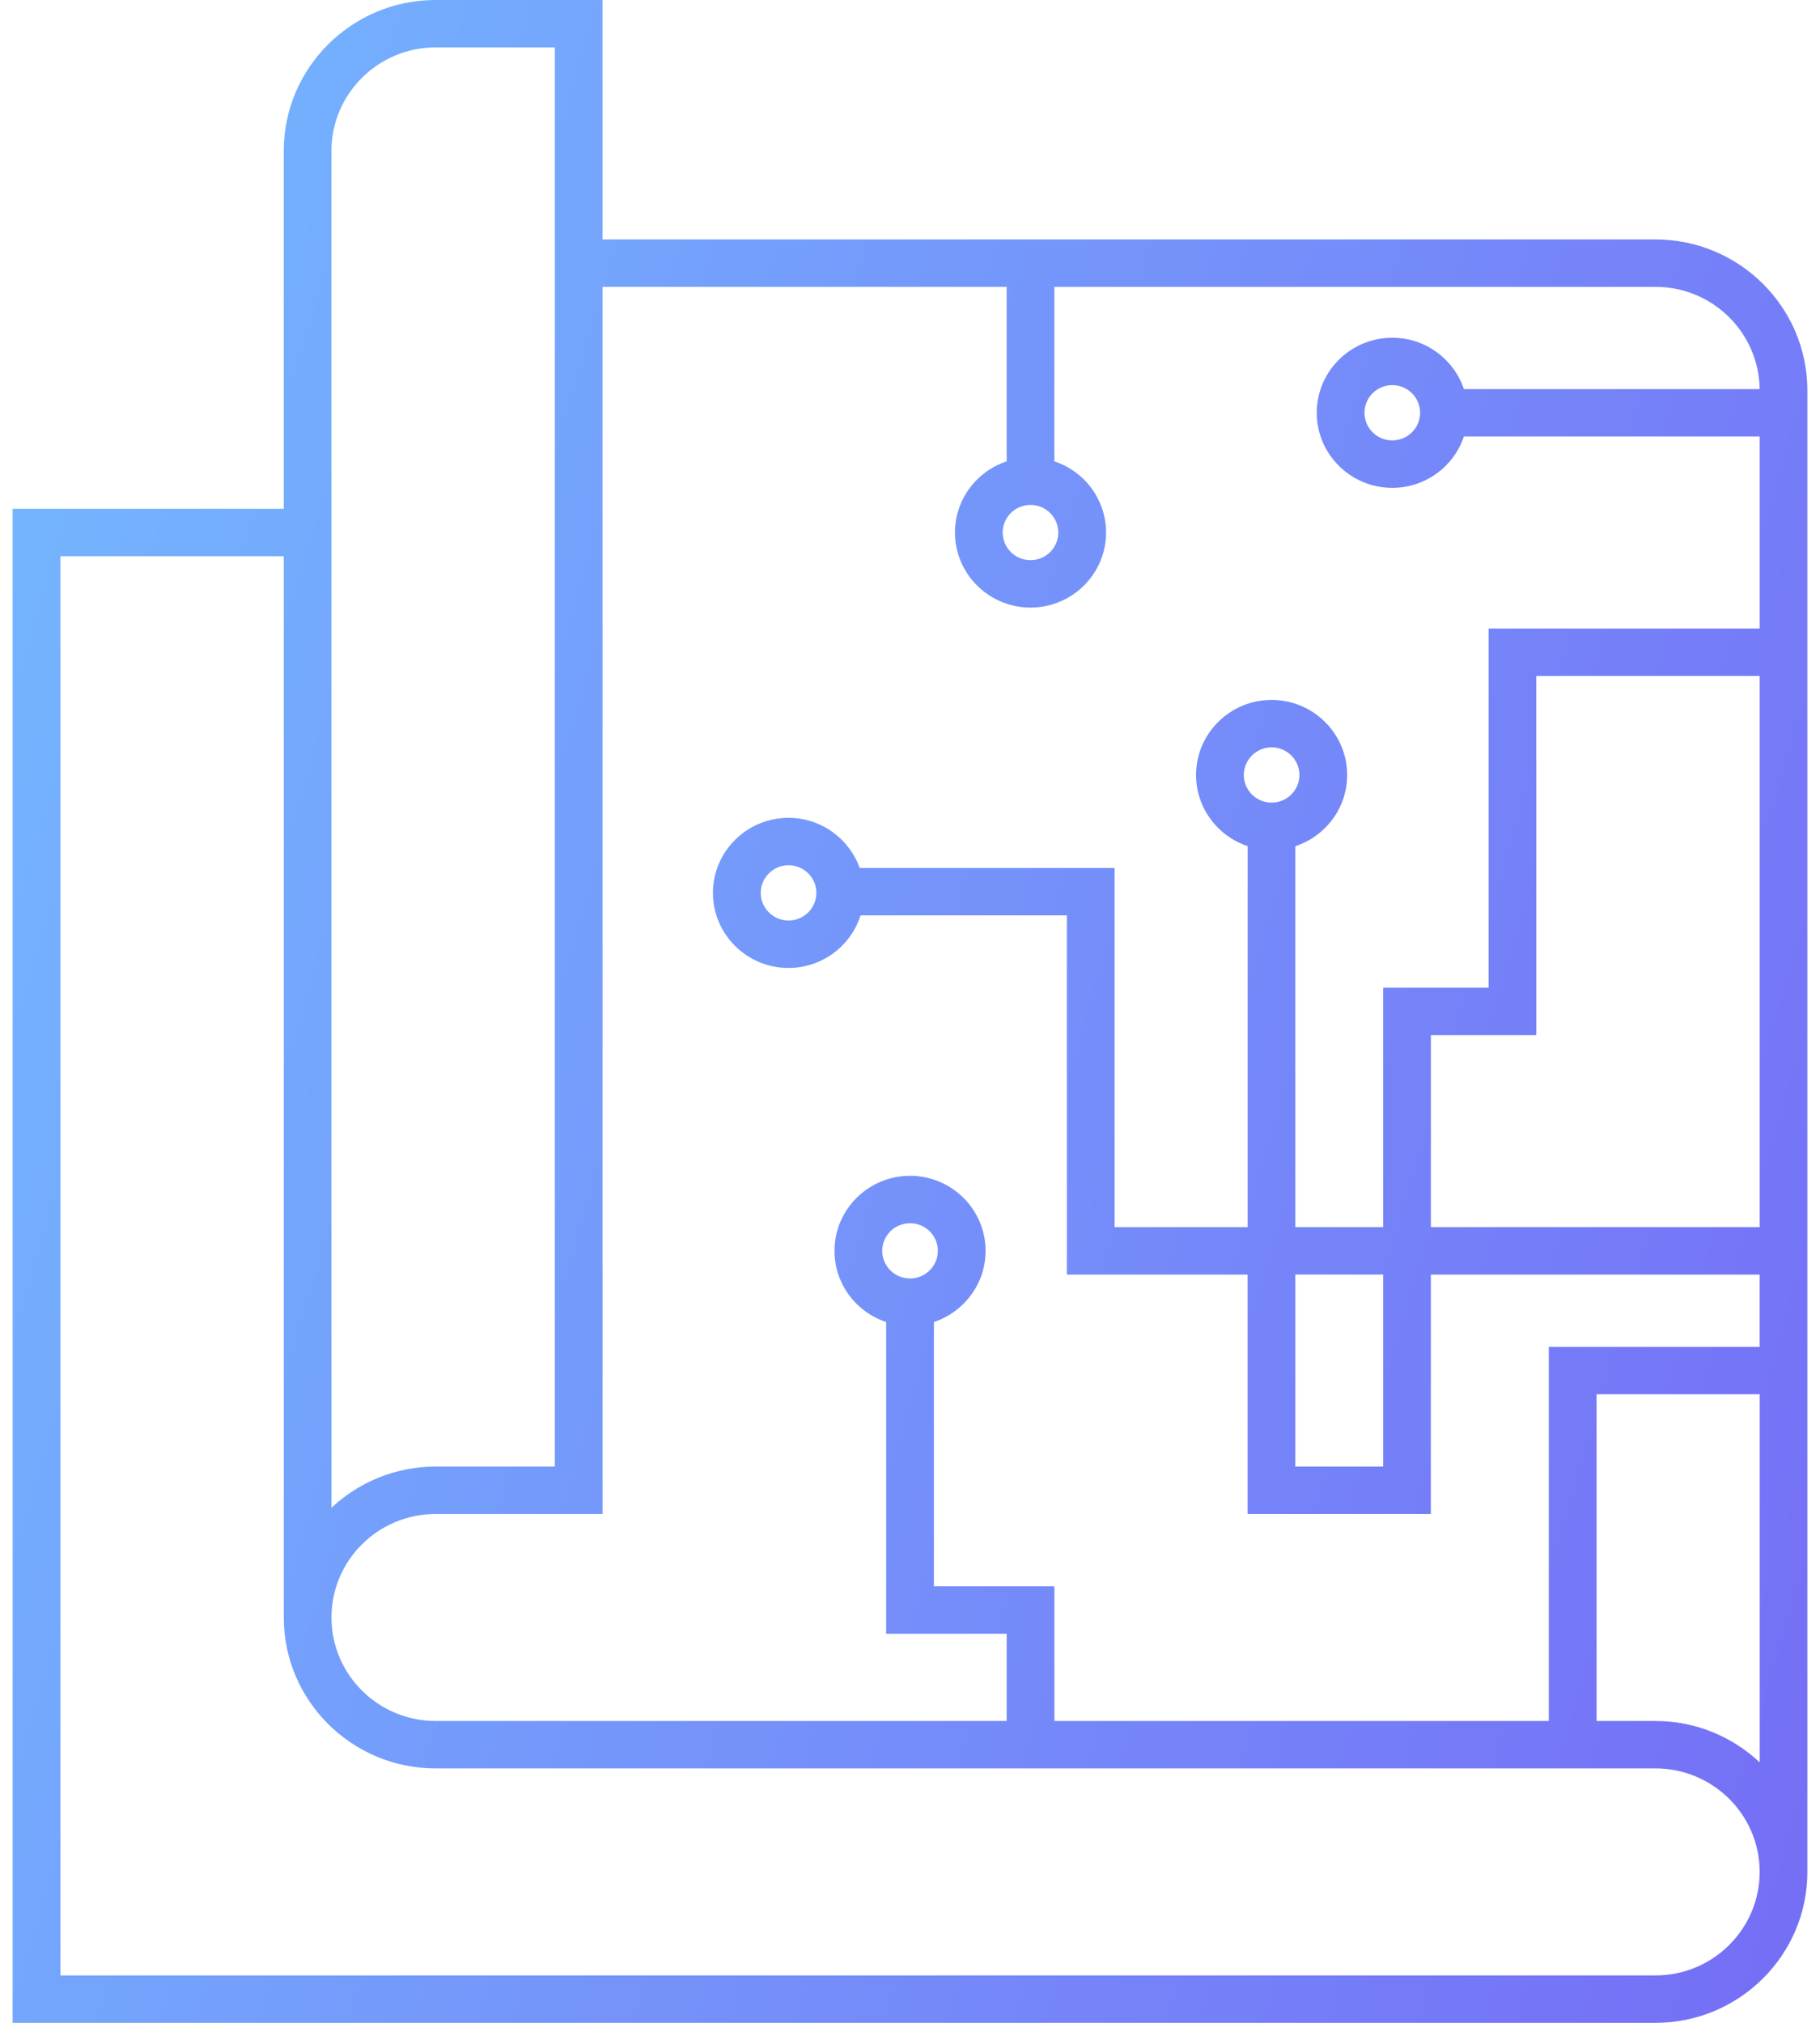 <svg width="72" height="80" viewBox="0 0 72 80" fill="none" xmlns="http://www.w3.org/2000/svg">
<path d="M65.493 9.469H23.836V0H17.232C13.92 0 11.225 2.677 11.225 5.968V20.123H0.5V80H65.492C68.805 80 71.5 77.323 71.5 74.032V15.439C71.5 12.147 68.805 9.47 65.492 9.47L65.493 9.469ZM69.614 48.532H56.606V40.937H60.777V26.733H69.614L69.614 48.532ZM40.767 19.968C41.374 19.968 41.867 20.458 41.867 21.061C41.867 21.663 41.374 22.154 40.767 22.154C40.16 22.154 39.667 21.663 39.667 21.061C39.666 20.458 40.159 19.968 40.767 19.968ZM13.112 5.968C13.112 3.711 14.961 1.875 17.233 1.875H21.95V58.001H17.233C15.64 58.001 14.189 58.621 13.112 59.63V5.968ZM17.233 59.876H23.837V11.345H39.824V18.246C38.637 18.639 37.779 19.752 37.779 21.06C37.779 22.697 39.12 24.029 40.767 24.029C42.416 24.029 43.756 22.697 43.756 21.06C43.756 19.75 42.898 18.639 41.711 18.246V11.345H65.494C67.749 11.345 69.585 13.154 69.612 15.388H57.913C57.517 14.209 56.397 13.357 55.08 13.357C53.431 13.357 52.091 14.688 52.091 16.325C52.091 17.963 53.432 19.294 55.08 19.294C56.398 19.294 57.517 18.441 57.913 17.263H69.614V24.858L58.89 24.858V39.062H54.719V48.532H51.244V33.466C52.433 33.074 53.294 31.96 53.294 30.649C53.294 29.012 51.953 27.681 50.305 27.681C48.657 27.681 47.317 29.012 47.317 30.649C47.317 31.957 48.173 33.067 49.356 33.462V48.531H44.094V34.327H34.009C33.598 33.174 32.493 32.344 31.193 32.344C29.544 32.344 28.204 33.676 28.204 35.313C28.204 36.95 29.545 38.281 31.193 38.281C32.528 38.281 33.663 37.406 34.043 36.202H42.205V50.407H49.354V59.876H56.604L56.605 50.407H69.613V53.266H61.272V68.063L41.712 68.062V62.735H36.945V52.284C38.132 51.89 38.99 50.778 38.99 49.469C38.99 47.832 37.649 46.501 36.001 46.501C34.353 46.501 33.013 47.833 33.013 49.469C33.013 50.779 33.871 51.891 35.057 52.284V64.611H39.824V68.062H17.233C14.961 68.062 13.113 66.226 13.113 63.969C13.113 61.712 14.961 59.876 17.233 59.876L17.233 59.876ZM56.18 16.324C56.18 16.927 55.686 17.417 55.08 17.417C54.473 17.417 53.979 16.927 53.979 16.324C53.979 15.721 54.473 15.231 55.08 15.231C55.686 15.231 56.18 15.722 56.18 16.324ZM51.244 50.406H54.719V58.001H51.244V50.406ZM50.306 31.743C49.699 31.743 49.205 31.252 49.205 30.65C49.205 30.047 49.699 29.556 50.306 29.556C50.913 29.556 51.406 30.047 51.406 30.65C51.406 31.252 50.913 31.743 50.306 31.743ZM32.296 35.312C32.296 35.915 31.802 36.405 31.196 36.405C30.589 36.405 30.095 35.915 30.095 35.312C30.095 34.71 30.589 34.219 31.196 34.219C31.802 34.219 32.296 34.709 32.296 35.312ZM69.615 55.141V69.699C68.538 68.688 67.089 68.063 65.494 68.063H63.161V55.141H69.615ZM36.002 50.562C35.395 50.562 34.901 50.072 34.901 49.469C34.901 48.867 35.395 48.376 36.002 48.376C36.608 48.376 37.102 48.867 37.102 49.469C37.102 50.072 36.608 50.562 36.002 50.562ZM65.494 78.124H2.389V21.997H11.226V63.97C11.226 67.261 13.921 69.938 17.233 69.938H65.493C67.765 69.938 69.613 71.775 69.613 74.031C69.614 76.288 67.765 78.125 65.493 78.125L65.494 78.124Z" fill="url(#paint0_linear_469_16928)"/>
<defs>
<linearGradient id="paint0_linear_469_16928" x1="0.5" y1="0" x2="85.347" y2="24.747" gradientUnits="userSpaceOnUse">
<stop stop-color="#74B9FF"/>
<stop offset="1" stop-color="#756FF6"/>
</linearGradient>
</defs>
</svg>
